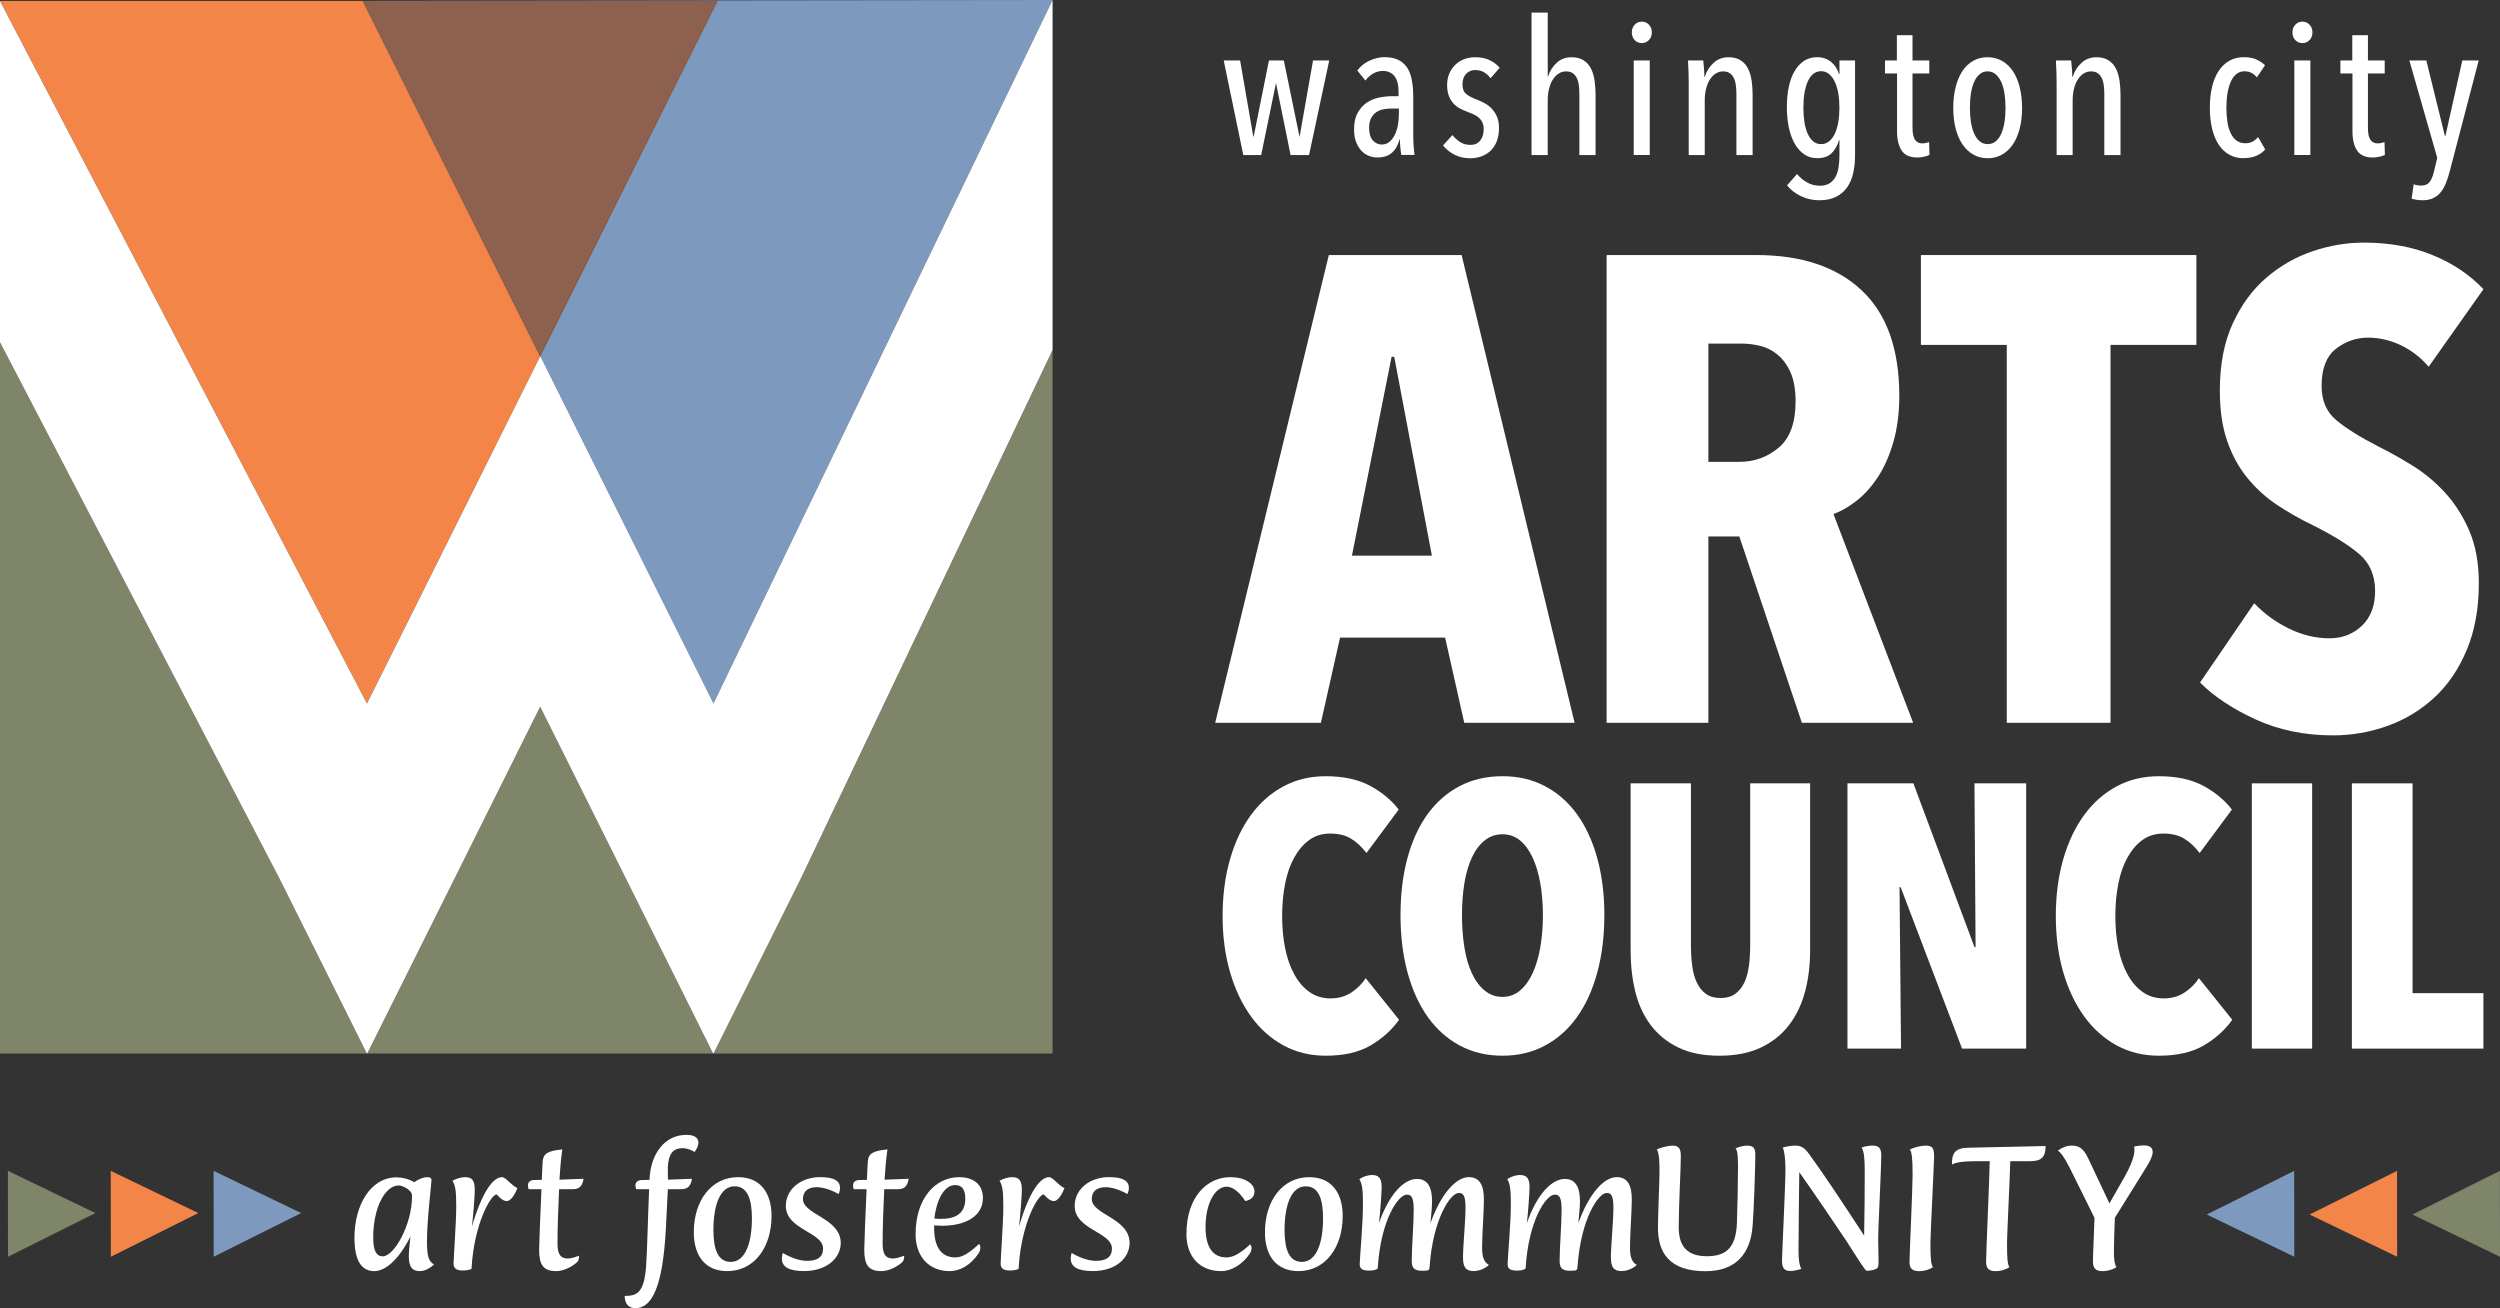 <?xml version="1.0" encoding="UTF-8"?><svg id="Layer_2" xmlns="http://www.w3.org/2000/svg" viewBox="0 0 855.04 447.42"><rect x="0" y="0" width="855.04" height="447.42" fill="#333333" stroke="none"/><defs><style>.cls-1{fill:#f28547;}.cls-2{fill:#fff;}.cls-3{fill:#7e8569;}.cls-4{fill:#7e99be;}.cls-5{fill:#8d614e;}</style></defs><g id="Outlined_Logos"><g><polygon class="cls-1" points="154.9 181.74 184.75 121.87 124.07 .33 0 .33 125.51 240.64 154.9 181.74"/><polygon class="cls-1" points="0 .33 0 .33 0 .34 0 .33"/><polygon class="cls-4" points="184.79 121.79 184.79 121.79 184.79 121.79 214.69 181.74 244.03 240.6 360 0 124.05 .29 124.07 .33 245.37 .33 184.79 121.79"/><polygon class="cls-5" points="184.79 121.79 245.37 .33 124.07 .33 184.75 121.87 184.79 121.79"/><polygon class="cls-3" points="360 360.33 360 0 360 119.69 273.88 300.51 244.07 360.25 243.99 360.29 243.86 360.25 214.1 300.55 184.75 241.69 155.45 300.51 125.64 360.25 125.55 360.29 125.43 360.25 95.62 300.55 0 117.05 0 360.33 360 360.33"/><polygon class="cls-2" points="125.43 360.25 125.55 360.29 125.64 360.25 155.45 300.51 184.75 241.69 214.1 300.55 243.86 360.25 243.99 360.29 244.07 360.25 273.88 300.51 360 119.69 360 0 244.03 240.6 244.03 240.6 214.68 181.74 184.79 121.79 184.79 121.79 184.75 121.87 154.9 181.74 125.51 240.64 125.51 240.64 0 .34 0 .33 0 117.05 0 117.05 95.62 300.55 125.43 360.25"/></g><g><g><path class="cls-2" d="m447.72,53.03h-6.32l-4.96-24.49h-.06l-5.03,24.49h-6.12l-6.7-32.35h5.61l4.51,26.04h.13l5.22-26.04h5.09l5.35,26.04h.06l4.58-26.04h5.54l-6.9,32.35Z"/><path class="cls-2" d="m479.29,53.03c-.17-.99-.3-1.98-.39-2.96-.09-.99-.13-1.78-.13-2.39h-.13c-.47,1.93-1.32,3.45-2.55,4.54-1.23,1.1-2.91,1.64-5.06,1.64-.9,0-1.83-.17-2.77-.52s-1.79-.9-2.54-1.68c-.75-.77-1.38-1.76-1.87-2.97-.49-1.2-.74-2.68-.74-4.45,0-2.32.42-4.22,1.26-5.7s1.89-2.64,3.16-3.48c1.27-.84,2.67-1.41,4.22-1.71,1.55-.3,3.03-.45,4.45-.45h2.13v-1.42c0-2.53-.48-4.37-1.45-5.51-.97-1.14-2.27-1.71-3.9-1.71-1.2,0-2.32.3-3.35.9-1.03.6-1.91,1.4-2.64,2.38l-2.77-3.42c1.07-1.46,2.47-2.59,4.19-3.38,1.72-.79,3.42-1.19,5.09-1.19,1.85,0,3.41.3,4.67.9,1.27.6,2.29,1.48,3.06,2.64.77,1.16,1.32,2.59,1.64,4.29.32,1.7.48,3.62.48,5.77v13.08c0,1.12.04,2.33.13,3.64.09,1.31.19,2.35.32,3.13h-4.51Zm-.84-15.92h-2.39c-.99,0-1.94.09-2.87.26-.92.17-1.75.51-2.48,1-.73.49-1.32,1.17-1.77,2.03-.45.86-.68,1.96-.68,3.29,0,1.98.43,3.43,1.29,4.35.86.92,1.85,1.39,2.96,1.39s2.05-.33,2.8-1c.75-.67,1.36-1.51,1.84-2.55.47-1.03.81-2.16,1-3.38.19-1.22.29-2.39.29-3.51v-1.87Z"/><path class="cls-2" d="m509.8,26.79c-.56-.82-1.28-1.49-2.16-2.03-.88-.54-1.92-.81-3.13-.81s-2.28.44-3.09,1.32c-.82.88-1.23,2.07-1.23,3.58s.42,2.6,1.26,3.29c.84.69,2.12,1.35,3.83,2,.9.34,1.79.76,2.67,1.26.88.49,1.68,1.13,2.38,1.9.71.77,1.28,1.69,1.71,2.74.43,1.05.64,2.31.64,3.77,0,1.68-.25,3.16-.74,4.45-.49,1.29-1.18,2.36-2.06,3.22-.88.86-1.92,1.51-3.13,1.97-1.2.45-2.51.68-3.93.68-1.93,0-3.7-.4-5.29-1.19-1.59-.79-2.92-1.86-4-3.19l3.22-3.55c.73.9,1.59,1.69,2.58,2.35.99.67,2.21,1,3.67,1,1.38,0,2.46-.49,3.26-1.48.79-.99,1.19-2.28,1.19-3.87,0-.9-.15-1.68-.45-2.32s-.71-1.19-1.22-1.64-1.13-.84-1.84-1.16c-.71-.32-1.47-.63-2.29-.93-.82-.3-1.62-.67-2.42-1.1-.8-.43-1.51-1-2.16-1.71s-1.16-1.57-1.55-2.58c-.39-1.01-.58-2.24-.58-3.71s.25-2.71.74-3.87c.49-1.16,1.17-2.16,2.03-3,.86-.84,1.87-1.48,3.03-1.93,1.16-.45,2.41-.68,3.74-.68,1.93,0,3.6.33,4.99,1,1.4.67,2.55,1.54,3.45,2.61l-3.16,3.61Z"/><path class="cls-2" d="m529.35,53.03h-5.54V4.3h5.54v21.85h.13c.56-1.81,1.52-3.35,2.9-4.64,1.37-1.29,3.07-1.93,5.09-1.93,1.72,0,3.13.37,4.22,1.1,1.1.73,1.93,1.7,2.51,2.9.58,1.2.98,2.58,1.19,4.13.21,1.55.32,3.12.32,4.7v20.62h-5.54v-20.67c0-.9-.04-1.83-.13-2.78-.09-.95-.29-1.81-.61-2.58s-.78-1.4-1.39-1.87c-.6-.47-1.42-.71-2.45-.71-.9,0-1.74.25-2.51.74s-1.44,1.18-2,2.07c-.56.88-.99,1.94-1.29,3.16-.3,1.23-.45,2.57-.45,4.04v18.6Z"/><path class="cls-2" d="m564.95,11.07c0,1.07-.33,1.96-1,2.64-.67.69-1.47,1.03-2.42,1.03s-1.8-.34-2.45-1.03c-.64-.69-.97-1.57-.97-2.64s.32-1.9.97-2.61,1.46-1.06,2.45-1.06,1.81.35,2.45,1.06c.64.71.97,1.58.97,2.61Zm-6.19,41.96V20.67h5.48v32.35h-5.48Z"/><path class="cls-2" d="m593.88,53.03v-20.67c0-.9-.04-1.83-.13-2.78s-.29-1.81-.61-2.58c-.32-.78-.79-1.4-1.39-1.87-.6-.47-1.42-.71-2.45-.71-.9,0-1.74.25-2.51.74s-1.44,1.18-2,2.07c-.56.88-.99,1.94-1.29,3.16-.3,1.23-.45,2.57-.45,4.04v18.6h-5.48v-24.17c0-1.29-.02-2.67-.06-4.16-.04-1.48-.11-2.82-.19-4.03h5.22c.13,1.07.22,2.15.29,3.22.06,1.07.1,1.87.1,2.39h.13c.6-1.89,1.6-3.48,3-4.77,1.4-1.29,3.1-1.93,5.12-1.93,1.72,0,3.13.37,4.22,1.1,1.1.73,1.93,1.7,2.51,2.9.58,1.2.98,2.58,1.19,4.13.22,1.55.32,3.12.32,4.7v20.62h-5.54Z"/><path class="cls-2" d="m629.11,20.67h5.35v32.35c0,2.19-.2,4.22-.61,6.09-.41,1.87-1.1,3.5-2.06,4.9-.97,1.4-2.23,2.49-3.8,3.29-1.57.79-3.49,1.19-5.77,1.19s-4.26-.46-6.22-1.39c-1.96-.92-3.56-2.16-4.8-3.71l3.42-3.87c.94,1.16,2.08,2.12,3.42,2.87,1.33.75,2.79,1.13,4.38,1.13,1.33,0,2.43-.27,3.29-.81.86-.54,1.55-1.28,2.06-2.22.52-.95.87-2.06,1.06-3.35.19-1.29.29-2.66.29-4.13v-5.09h-.13c-.52,1.76-1.34,3.23-2.48,4.41-1.14,1.18-2.83,1.77-5.06,1.77-1.63,0-3.09-.44-4.38-1.32-1.29-.88-2.37-2.09-3.25-3.64-.88-1.55-1.55-3.38-2-5.51-.45-2.13-.68-4.46-.68-6.99s.21-4.78.64-6.86c.43-2.08,1.08-3.89,1.97-5.41.88-1.52,1.97-2.71,3.26-3.55,1.29-.84,2.77-1.26,4.45-1.26,1.89,0,3.49.54,4.8,1.61,1.31,1.07,2.2,2.45,2.67,4.13h.19v-4.64Zm0,16.18c0-1.76-.13-3.41-.39-4.93-.26-1.52-.66-2.85-1.19-3.96-.54-1.12-1.19-2-1.97-2.64-.77-.64-1.68-.97-2.71-.97s-1.99.32-2.74.97c-.75.64-1.38,1.53-1.87,2.64-.49,1.12-.86,2.44-1.1,3.96-.24,1.53-.35,3.17-.35,4.93s.12,3.39.35,4.9c.24,1.5.6,2.81,1.1,3.93.49,1.12,1.12,2,1.87,2.64.75.64,1.66.97,2.74.97s1.94-.32,2.74-.97c.79-.64,1.45-1.52,1.97-2.64.52-1.12.9-2.43,1.16-3.93.26-1.5.39-3.14.39-4.9Z"/><path class="cls-2" d="m658.04,53.61c-.77.17-1.55.26-2.32.26-2.49,0-4.26-.8-5.32-2.38-1.05-1.59-1.58-3.8-1.58-6.64v-19.72h-4.12v-4.45h4.06v-8.64h5.35v8.64h5.74v4.45h-5.74v18.58c0,1.89.28,3.25.84,4.08.56.84,1.4,1.25,2.51,1.25.39,0,.79-.05,1.22-.14.43-.09.79-.2,1.1-.31l.13,4.38c-.47.26-1.1.47-1.87.64Z"/><path class="cls-2" d="m691.59,36.91c0,2.58-.27,4.92-.81,7.03-.54,2.11-1.31,3.91-2.32,5.41-1.01,1.5-2.25,2.67-3.71,3.51-1.46.84-3.12,1.26-4.96,1.26s-3.44-.42-4.9-1.26c-1.46-.84-2.7-2.01-3.71-3.51-1.01-1.5-1.78-3.31-2.32-5.41-.54-2.1-.81-4.45-.81-7.03s.27-4.94.81-7.09c.54-2.15,1.3-3.97,2.29-5.48.99-1.5,2.21-2.67,3.67-3.51,1.46-.84,3.11-1.26,4.96-1.26s3.5.42,4.96,1.26c1.46.84,2.7,2.01,3.71,3.51,1.01,1.5,1.78,3.33,2.32,5.48.54,2.15.81,4.51.81,7.09Zm-5.67-.03c0-1.76-.12-3.4-.35-4.92-.24-1.52-.61-2.84-1.13-3.95-.52-1.11-1.16-1.99-1.93-2.64-.77-.64-1.68-.97-2.71-.97s-1.93.32-2.71.97c-.77.64-1.41,1.52-1.9,2.64-.49,1.11-.86,2.43-1.1,3.95-.24,1.52-.35,3.16-.35,4.92s.12,3.39.35,4.89c.24,1.5.6,2.81,1.1,3.92s1.13,1.99,1.9,2.64,1.68.96,2.71.96,2-.32,2.77-.96,1.41-1.52,1.9-2.64c.49-1.11.86-2.42,1.1-3.92.24-1.5.35-3.13.35-4.89Z"/><path class="cls-2" d="m719.71,53.03v-20.67c0-.9-.04-1.83-.13-2.78s-.29-1.81-.61-2.58c-.32-.78-.79-1.4-1.39-1.87-.6-.47-1.42-.71-2.45-.71-.9,0-1.74.25-2.51.74s-1.44,1.18-2,2.07c-.56.88-.99,1.94-1.29,3.16-.3,1.23-.45,2.57-.45,4.04v18.6h-5.48v-24.17c0-1.29-.02-2.67-.06-4.16-.04-1.48-.11-2.82-.19-4.03h5.22c.13,1.07.22,2.15.29,3.22.06,1.07.1,1.87.1,2.39h.13c.6-1.89,1.6-3.48,3-4.77,1.4-1.29,3.1-1.93,5.12-1.93,1.72,0,3.13.37,4.22,1.1,1.1.73,1.93,1.7,2.51,2.9.58,1.2.98,2.58,1.19,4.13s.32,3.12.32,4.7v20.62h-5.54Z"/><path class="cls-2" d="m767.46,54.12c-1.93,0-3.63-.42-5.09-1.26-1.46-.84-2.67-2.02-3.64-3.54-.97-1.52-1.7-3.34-2.19-5.45-.49-2.1-.74-4.45-.74-7.03s.25-4.92.74-7.03c.49-2.1,1.24-3.92,2.22-5.45.99-1.52,2.21-2.71,3.67-3.55,1.46-.84,3.16-1.26,5.09-1.26,1.72,0,3.17.29,4.35.87,1.18.58,2.12,1.21,2.8,1.9l-2.77,4.13c-.52-.62-1.12-1.12-1.8-1.5-.69-.38-1.53-.57-2.51-.57s-1.93.31-2.71.94c-.77.62-1.41,1.49-1.9,2.58-.49,1.1-.87,2.4-1.13,3.91-.26,1.51-.39,3.17-.39,4.98s.12,3.46.35,4.94c.24,1.49.61,2.77,1.13,3.84.52,1.08,1.18,1.92,2,2.52.82.6,1.8.9,2.96.9.99,0,1.84-.19,2.55-.58.71-.39,1.32-.9,1.84-1.55l2.45,4.25c-1.76,1.98-4.19,2.96-7.28,2.96Z"/><path class="cls-2" d="m790.89,11.07c0,1.07-.33,1.96-1,2.64-.67.69-1.47,1.03-2.42,1.03s-1.8-.34-2.45-1.03c-.64-.69-.97-1.57-.97-2.64s.32-1.9.97-2.61,1.46-1.06,2.45-1.06,1.81.35,2.45,1.06.97,1.58.97,2.61Zm-6.19,41.96V20.67h5.48v32.35h-5.48Z"/><path class="cls-2" d="m813.8,53.61c-.77.17-1.55.26-2.32.26-2.49,0-4.26-.8-5.32-2.38-1.05-1.59-1.58-3.8-1.58-6.64v-19.72h-4.12v-4.45h4.06v-8.64h5.35v8.64h5.74v4.45h-5.74v18.58c0,1.89.28,3.25.84,4.08.56.84,1.4,1.25,2.51,1.25.39,0,.79-.05,1.22-.14.43-.09.79-.2,1.1-.31l.13,4.38c-.47.26-1.1.47-1.87.64Z"/><path class="cls-2" d="m837.77,58.89c-.39,1.46-.83,2.78-1.32,3.96-.49,1.18-1.1,2.19-1.8,3.03s-1.56,1.48-2.55,1.93c-.99.45-2.15.68-3.48.68-.73,0-1.44-.05-2.13-.16-.69-.11-1.25-.23-1.68-.35l.71-4.96c.81.3,1.68.45,2.58.45,1.25,0,2.18-.39,2.8-1.16.62-.77,1.11-1.85,1.45-3.22l1.23-5.09-9.54-33.32h5.8l6.38,25.91h.13l5.8-25.91h5.61l-9.99,38.22Z"/></g><g><path class="cls-2" d="m500.8,247.21l-6.55-29.15h-35.93l-6.55,29.15h-36.15l38.86-159.98h45.42l38.64,159.98h-37.73Zm-23.95-125.18h-.9l-13.56,68.01h27.34l-12.88-68.01Z"/><path class="cls-2" d="m616.27,247.21l-21.39-63.72h-10.59v63.72h-34.8V87.23h51.18c15.48,0,27.5,4.03,36.07,12.09,8.57,8.06,12.85,20.08,12.85,36.04,0,5.88-.68,11.15-2.03,15.82-1.35,4.67-3.12,8.66-5.29,11.98-2.18,3.32-4.62,6.03-7.32,8.13-2.7,2.11-5.33,3.62-7.88,4.52l27.26,71.4h-38.07Zm-2.15-109.82c0-4.07-.57-7.38-1.69-9.94-1.13-2.56-2.6-4.59-4.41-6.1-1.81-1.5-3.81-2.52-5.99-3.05-2.19-.53-4.33-.79-6.44-.79h-11.3v40.45h10.62c5.12,0,9.6-1.62,13.44-4.86,3.84-3.24,5.76-8.47,5.76-15.7Z"/><path class="cls-2" d="m721.83,117.96v129.25h-35.48V117.96h-29.37v-30.73h94.22v30.73h-29.37Z"/><path class="cls-2" d="m830.63,125.42c-2.71-3.16-5.87-5.61-9.49-7.34-3.62-1.73-7.38-2.6-11.3-2.6s-7.72,1.29-10.96,3.85c-3.24,2.57-4.86,6.79-4.86,12.68,0,4.98,1.66,8.87,4.97,11.65,3.31,2.79,8.21,5.85,14.69,9.17,3.64,1.81,7.47,3.96,11.49,6.45,4.02,2.49,7.7,5.54,11.03,9.17,3.34,3.62,6.1,7.96,8.3,13.01,2.2,5.06,3.3,11.05,3.3,18,0,8.6-1.37,16.18-4.1,22.75-2.73,6.56-6.4,11.99-11.03,16.29-4.63,4.3-9.96,7.55-16.01,9.73-6.06,2.19-12.32,3.28-18.8,3.28-9.64,0-18.42-1.81-26.32-5.42-7.91-3.62-14.28-7.83-19.09-12.65l18.53-27.11c3.46,3.62,7.46,6.52,11.98,8.7,4.52,2.19,9.11,3.28,13.78,3.28,4.37,0,8.06-1.43,11.07-4.29,3.01-2.86,4.52-6.85,4.52-11.98s-1.81-9.45-5.42-12.54c-3.62-3.09-8.89-6.36-15.82-9.83-4.37-2.11-8.47-4.44-12.32-7-3.84-2.56-7.23-5.65-10.17-9.26-2.94-3.62-5.24-7.83-6.89-12.65-1.66-4.82-2.49-10.54-2.49-17.17,0-8.89,1.47-16.53,4.41-22.93,2.94-6.4,6.78-11.64,11.52-15.7,4.75-4.07,10.02-7.08,15.82-9.04,5.8-1.96,11.64-2.94,17.51-2.94,8.73,0,16.57,1.42,23.5,4.26,6.93,2.84,12.73,6.73,17.4,11.67l-18.76,26.55Z"/></g><g><path class="cls-2" d="m468.77,357.55c-4.02,2.35-9.14,3.52-15.38,3.52-5.3,0-10.1-1.18-14.42-3.52-4.31-2.35-8.01-5.64-11.08-9.87s-5.47-9.27-7.18-15.12c-1.71-5.85-2.56-12.28-2.56-19.28s.85-13.58,2.56-19.48c1.71-5.89,4.1-10.93,7.18-15.12,3.08-4.18,6.77-7.43,11.08-9.74,4.31-2.31,9.12-3.46,14.42-3.46,6.06,0,11.13,1.09,15.18,3.27,4.06,2.18,7.32,4.89,9.8,8.14l-11.02,14.86c-1.54-2.05-3.27-3.67-5.19-4.87-1.92-1.2-4.34-1.79-7.24-1.79-2.74,0-5.11.73-7.11,2.18-2.01,1.45-3.72,3.44-5.13,5.96-1.41,2.52-2.46,5.51-3.14,8.97-.68,3.46-1.03,7.16-1.03,11.08s.34,7.6,1.03,11.02c.68,3.42,1.73,6.41,3.14,8.97,1.41,2.56,3.14,4.57,5.19,6.02,2.05,1.45,4.44,2.18,7.18,2.18s5.13-.68,7.18-2.05c2.05-1.37,3.67-2.99,4.87-4.87l11.4,14.22c-2.48,3.5-5.72,6.43-9.74,8.78Z"/><path class="cls-2" d="m548.71,313.02c0,7.18-.81,13.73-2.44,19.67-1.62,5.94-3.93,11-6.92,15.18-2.99,4.19-6.64,7.43-10.96,9.74-4.31,2.31-9.16,3.46-14.54,3.46s-10.23-1.15-14.54-3.46c-4.31-2.31-7.97-5.55-10.96-9.74-2.99-4.18-5.3-9.25-6.92-15.18-1.62-5.94-2.43-12.49-2.43-19.67s.79-13.69,2.37-19.54c1.58-5.85,3.86-10.85,6.86-14.99,2.99-4.14,6.64-7.35,10.96-9.61,4.31-2.26,9.2-3.4,14.67-3.4s10.23,1.13,14.54,3.4c4.31,2.26,7.96,5.47,10.96,9.61,2.99,4.14,5.3,9.14,6.92,14.99,1.62,5.85,2.44,12.37,2.44,19.54Zm-21.01,0c0-3.93-.3-7.58-.9-10.96-.6-3.37-1.47-6.3-2.63-8.78-1.15-2.48-2.59-4.42-4.29-5.83-1.71-1.41-3.72-2.11-6.02-2.11s-4.34.7-6.09,2.11c-1.75,1.41-3.2,3.35-4.36,5.83-1.15,2.48-2.01,5.4-2.56,8.78-.56,3.38-.83,7.03-.83,10.96s.28,7.6.83,11.02c.55,3.42,1.41,6.37,2.56,8.84,1.15,2.48,2.6,4.44,4.36,5.89,1.75,1.45,3.78,2.18,6.09,2.18s4.31-.72,6.02-2.18c1.71-1.45,3.14-3.42,4.29-5.89,1.15-2.48,2.03-5.42,2.63-8.84.6-3.42.9-7.09.9-11.02Z"/><path class="cls-2" d="m617.35,339.16c-1.15,4.36-2.97,8.16-5.45,11.4-2.48,3.25-5.68,5.81-9.61,7.69-3.93,1.88-8.67,2.82-14.22,2.82s-10.25-.94-14.1-2.82c-3.84-1.88-6.98-4.44-9.42-7.69-2.44-3.25-4.19-7.05-5.25-11.4-1.07-4.36-1.6-9.05-1.6-14.1v-57.15h20.63v55.36c0,2.56.15,4.96.45,7.18.3,2.22.83,4.12,1.6,5.7.77,1.58,1.79,2.84,3.08,3.78,1.28.94,2.95,1.41,5,1.41s3.72-.47,5-1.41c1.28-.94,2.31-2.2,3.08-3.78.77-1.58,1.3-3.48,1.6-5.7.3-2.22.45-4.61.45-7.18v-55.36h20.5v57.15c0,5.04-.58,9.74-1.73,14.1Z"/><path class="cls-2" d="m671.06,358.64l-21.01-55.23h-.38l.51,55.23h-18.32v-90.72h22.55l20.89,56h.38l-.38-56h17.68v90.72h-21.91Z"/><path class="cls-2" d="m753.74,357.55c-4.02,2.35-9.14,3.52-15.38,3.52-5.3,0-10.1-1.18-14.42-3.52-4.31-2.35-8.01-5.64-11.08-9.87-3.08-4.23-5.47-9.27-7.18-15.12-1.71-5.85-2.56-12.28-2.56-19.28s.85-13.58,2.56-19.48c1.71-5.89,4.1-10.93,7.18-15.12,3.08-4.18,6.77-7.43,11.08-9.74,4.31-2.31,9.12-3.46,14.42-3.46,6.06,0,11.13,1.09,15.18,3.27,4.06,2.18,7.32,4.89,9.8,8.14l-11.02,14.86c-1.54-2.05-3.27-3.67-5.19-4.87-1.92-1.2-4.34-1.79-7.24-1.79-2.74,0-5.11.73-7.11,2.18-2.01,1.45-3.72,3.44-5.13,5.96-1.41,2.52-2.46,5.51-3.14,8.97-.68,3.46-1.03,7.16-1.03,11.08s.34,7.6,1.03,11.02c.68,3.42,1.73,6.41,3.14,8.97,1.41,2.56,3.14,4.57,5.19,6.02,2.05,1.45,4.44,2.18,7.18,2.18s5.13-.68,7.18-2.05c2.05-1.37,3.67-2.99,4.87-4.87l11.4,14.22c-2.48,3.5-5.72,6.43-9.74,8.78Z"/><path class="cls-2" d="m770.16,358.64v-90.72h20.63v90.72h-20.63Z"/><path class="cls-2" d="m804.38,358.64v-90.72h20.76v71.76h24.22v18.96h-44.98Z"/></g></g><g><g><path class="cls-2" d="m121.23,423.23c0-10.53,5.17-20.56,14.46-20.56,1.85,0,4.12.55,6.03,1.66,1.35-1.05,3.2-1.72,4.37-1.72.98,0,1.48.31,1.48.98,0,1.48-1.54,13.42-1.54,20.87,0,5.48.62,6.89,2.4,8-1.54,1.48-3.32,2.28-4.86,2.28-2.34,0-3.75-1.17-3.75-5.05,0-1.35.25-4.19.55-6.77-4.06,8.12-8.74,11.82-12.31,11.82-4.62,0-6.83-3.82-6.83-11.51Zm19.7-14.22c0-2.15-3.45-3.57-4.55-3.57-4.74,0-8.74,7.76-8.74,17.79,0,4.56,1.11,6.46,3.26,6.46,3.88,0,10.03-10.71,10.03-20.68Z"/><path class="cls-2" d="m155.12,432.34c0-1.72.92-14.34.92-19.64s-.25-7.14-1.29-8.86c1.35-.8,3.08-1.23,4.31-1.23,2.46,0,3.32,1.17,3.32,4.49,0,1.85-.62,9.91-.99,12.43,3.45-11.76,7.2-16.93,10.34-16.93,1.23,0,3.2,2.89,5.23,3.75-1.29,3.26-2.71,4.43-3.57,4.43-.98,0-2.03-.55-3.51-2.28-1.97,0-7.76,9.97-8.62,25.48-.62.37-1.97.55-2.95.55-2.28,0-3.08-.74-3.2-2.22Z"/><path class="cls-2" d="m184.39,427.41c0-1.11.43-13.23.8-20.68h-4.37c-.18-.31-.25-.92-.25-1.29,0-1.17.74-1.79,2.09-1.85l2.65-.06c.06-1.48.18-5.23.31-6.46.25-2.46,1.66-3.51,6.71-3.94-.43,2.65-.8,7.08-.99,10.34l8.25-.31c-.37,2.09-1.11,3.57-3.69,3.57h-4.68c-.31,6.4-.55,13.67-.55,18.71,0,3.82,1.29,4.99,3.51,4.99.98,0,2.34-.37,3.88-.98,0,1.11-.19,1.85-.86,2.4-2.15,1.85-4.92,2.89-6.96,2.89-4.37,0-5.85-2.09-5.85-7.33Z"/><path class="cls-2" d="m213.63,443.23c4.19,0,6.59-.99,7.33-9.79.37-4.92.62-16.68,1.05-26.71h-4.37c-.18-.31-.31-.92-.31-1.29,0-1.11.74-1.79,2.15-1.85l2.65-.06c.37-9.17,5.36-15.39,12.62-15.39,2.89,0,4.12,1.11,4.12,2.65,0,.98-.55,2.22-1.35,3.26-.62-.62-2.52-1.35-4.12-1.35-3.26,0-4.8,2.03-4.99,6.52-.06,2.28.06,3.75.06,4.25l8.19-.31c-.37,2.09-1.11,3.57-3.69,3.57h-4.56l-.68,13.6c-1.05,19.45-4.62,27.08-10.4,27.08-2.09,0-3.63-1.17-3.69-4.19Z"/><path class="cls-2" d="m237.29,421.44c0-10.77,5.97-18.83,15.14-18.83,7.63,0,11.45,5.35,11.45,13.3,0,10.77-5.97,18.83-15.14,18.83-7.63,0-11.45-5.35-11.45-13.3Zm19.88-4.8c0-6.77-1.66-10.9-5.91-10.9-4.92,0-7.26,6.28-7.26,15.02,0,6.71,1.66,10.83,5.91,10.83,4.92,0,7.26-6.28,7.26-14.96Z"/><path class="cls-2" d="m267.41,430.43c0-.62.12-1.23.31-1.91,3.51,2.09,6.4,2.71,8.31,2.71,3.57,0,5.48-1.29,5.48-4.19,0-5.66-12.74-6.46-12.74-14.59,0-5.79,5.23-9.85,11.7-9.85,4.74,0,6.83,1.23,6.83,3.69,0,.68-.18,1.48-.49,2.09-2.95-1.66-5.6-2.34-7.51-2.34-3.02,0-4.68,1.48-4.68,4.06,0,5.35,12.93,6.52,12.93,15.02,0,4.99-4.56,9.6-12.56,9.6-5.23,0-7.57-1.42-7.57-4.31Z"/><path class="cls-2" d="m295.59,427.41c0-1.11.43-13.23.8-20.68h-4.37c-.18-.31-.25-.92-.25-1.29,0-1.17.74-1.79,2.09-1.85l2.65-.06c.06-1.48.18-5.23.31-6.46.25-2.46,1.66-3.51,6.71-3.94-.43,2.65-.8,7.08-.99,10.34l8.25-.31c-.37,2.09-1.11,3.57-3.69,3.57h-4.68c-.31,6.4-.55,13.67-.55,18.71,0,3.82,1.29,4.99,3.51,4.99.98,0,2.34-.37,3.88-.98,0,1.11-.19,1.85-.86,2.4-2.15,1.85-4.92,2.89-6.96,2.89-4.37,0-5.85-2.09-5.85-7.33Z"/><path class="cls-2" d="m313.15,422.12c0-12.31,6.77-19.51,14.9-19.51,4.74,0,8.12,2.34,8.12,7.14,0,6.22-5.97,9.48-14.03,9.48-.74,0-1.97-.06-2.65-.12v.92c0,7.14,2.96,10.03,7.26,10.03,2.4,0,4.68-1.48,8.12-4.62.31.31.43.8.43,1.23,0,.68-.18,1.29-.55,1.91-2.77,4.19-6.52,6.16-9.91,6.16-7.26,0-11.7-5.11-11.7-12.62Zm16.99-12.13c0-2.89-.92-4.68-3.45-4.68-3.26,0-6.16,3.82-7.14,11.45.62.06,1.48.12,2.22.12,5.17,0,8.37-1.91,8.37-6.89Z"/><path class="cls-2" d="m342.23,432.34c0-1.72.92-14.34.92-19.64s-.25-7.14-1.29-8.86c1.35-.8,3.08-1.23,4.31-1.23,2.46,0,3.32,1.17,3.32,4.49,0,1.85-.62,9.91-.99,12.43,3.45-11.76,7.2-16.93,10.34-16.93,1.23,0,3.2,2.89,5.23,3.75-1.29,3.26-2.71,4.43-3.57,4.43-.98,0-2.03-.55-3.51-2.28-1.97,0-7.76,9.97-8.62,25.48-.62.37-1.97.55-2.95.55-2.28,0-3.08-.74-3.2-2.22Z"/><path class="cls-2" d="m366.2,430.43c0-.62.12-1.23.31-1.91,3.51,2.09,6.4,2.71,8.31,2.71,3.57,0,5.48-1.29,5.48-4.19,0-5.66-12.74-6.46-12.74-14.59,0-5.79,5.23-9.85,11.7-9.85,4.74,0,6.83,1.23,6.83,3.69,0,.68-.18,1.48-.49,2.09-2.95-1.66-5.6-2.34-7.51-2.34-3.02,0-4.68,1.48-4.68,4.06,0,5.35,12.93,6.52,12.93,15.02,0,4.99-4.55,9.6-12.56,9.6-5.23,0-7.57-1.42-7.57-4.31Z"/><path class="cls-2" d="m405.78,422.12c0-12.93,7.2-19.51,14.96-19.51,5.05,0,8.31,2.22,8.31,4.92,0,1.72-1.11,2.83-3.14,3.26-2.4-3.69-4.68-4.92-6.4-4.92-4.06,0-7.2,5.97-7.2,13.73,0,7.32,2.71,10.46,7.2,10.46,2.46,0,5.11-1.72,8.06-4.49.74.8.55,2.15-.12,3.2-2.52,3.69-6.28,5.97-9.79,5.97-7.51,0-11.88-5.17-11.88-12.62Z"/><path class="cls-2" d="m432.63,421.44c0-10.77,5.97-18.83,15.14-18.83,7.63,0,11.45,5.35,11.45,13.3,0,10.77-5.97,18.83-15.14,18.83-7.63,0-11.45-5.35-11.45-13.3Zm19.88-4.8c0-6.77-1.66-10.9-5.91-10.9-4.92,0-7.26,6.28-7.26,15.02,0,6.71,1.66,10.83,5.91,10.83,4.92,0,7.26-6.28,7.26-14.96Z"/><path class="cls-2" d="m500.37,430.12c0-4.19.86-12.37.86-16.93,0-4.19-.68-5.17-2.28-5.17-3.02,0-8.86,9.23-9.97,24.93-.12,1.54-.12,1.66-2.46,1.66s-3.69-.49-3.69-3.32c0-4.31.68-12.86.68-17.42,0-4.19-.68-5.29-2.34-5.29-2.96,0-8.99,8.74-9.97,25.3-.68.49-1.6.68-3.08.68-2.22,0-3.08-.68-3.08-2.22,0-1.66,1.11-13.73,1.11-20.31,0-4.43-.12-6.96-1.23-8.74,1.35-.92,3.02-1.42,4.31-1.42,2.15,0,3.32.92,3.32,4.06,0,1.85-.55,9.6-.92,12.37,3.51-9.97,8.56-15.08,12.99-15.08,3.63,0,5.17,2.77,5.17,7.63,0,1.97-.31,4.74-.55,7.51,3.51-9.91,8.68-15.76,13.11-15.76,3.69,0,5.17,2.71,5.17,7.63,0,4.12-.62,11.88-.62,16.43,0,2.83.43,4.92,2.34,5.97-1.35,1.29-3.45,2.09-5.23,2.09-2.77,0-3.63-1.42-3.63-4.62Z"/><path class="cls-2" d="m550.95,430.12c0-4.19.86-12.37.86-16.93,0-4.19-.68-5.17-2.28-5.17-3.02,0-8.86,9.23-9.97,24.93-.12,1.54-.12,1.66-2.46,1.66s-3.69-.49-3.69-3.32c0-4.31.68-12.86.68-17.42,0-4.19-.68-5.29-2.34-5.29-2.96,0-8.99,8.74-9.97,25.3-.68.49-1.6.68-3.08.68-2.22,0-3.08-.68-3.08-2.22,0-1.66,1.11-13.73,1.11-20.31,0-4.43-.12-6.96-1.23-8.74,1.35-.92,3.02-1.42,4.31-1.42,2.15,0,3.32.92,3.32,4.06,0,1.85-.55,9.6-.92,12.37,3.51-9.97,8.56-15.08,12.99-15.08,3.63,0,5.17,2.77,5.17,7.63,0,1.97-.31,4.74-.55,7.51,3.51-9.91,8.68-15.76,13.11-15.76,3.69,0,5.17,2.71,5.17,7.63,0,4.12-.62,11.88-.62,16.43,0,2.83.43,4.92,2.34,5.97-1.35,1.29-3.45,2.09-5.23,2.09-2.77,0-3.63-1.42-3.63-4.62Z"/><path class="cls-2" d="m567.05,419.93c0-4.79.53-15.76.53-19.3,0-3.15-.07-5.98-.92-7.55,2.17-.85,4.14-1.25,5.45-1.25,2.23,0,2.76,1.31,2.76,3.55,0,4.2-.72,17.01-.72,24.36,0,6.57,2.95,9.91,9.65,9.91s9.85-3.09,10.24-11.03c.2-4.99.39-14.58.39-20.29-.07-3.81-.2-4.73-.85-5.52,1.05-.59,2.63-.98,4-.98,1.77,0,2.76.59,2.76,2.95,0,4.53-.46,18.71-.92,24.49-.72,9.46-5.65,15.5-16.15,15.5-12.61,0-16.22-6.63-16.22-14.84Z"/><path class="cls-2" d="m609.47,431.22c0-1.9,1.18-25.8,1.18-30.93,0-3.94-.33-6.5-.92-7.81,1.64-.46,3.15-.66,4.2-.66,2.17,0,3.22.72,4.86,2.95,4.79,6.57,10.64,15.36,18.78,27.84.13-5.84.2-16.81.2-21.8s-.26-6.89-1.05-8.34c1.31-.46,2.76-.66,3.68-.66,2.17,0,3.02.85,3.02,3.35,0,4.99-1.05,23.9-1.05,28.96,0,1.31.13,5.84.13,7.29,0,1.77-.13,2.36-1.12,2.69-.53.26-2.04.53-2.56.53s-.79-.2-1.12-.72c-1.31-1.71-3.68-5.58-5.97-9.13-3.09-4.66-11.03-16.35-16.35-23.9-.07,4.86-.26,22.98-.26,27.05,0,3.28.39,5.12.99,6.04-1.38.46-2.82.72-3.87.72-1.97,0-2.76-1.05-2.76-3.48Z"/><path class="cls-2" d="m653.09,431.48c0-2.63,1.05-25.08,1.05-29.55,0-5.78-.26-7.75-.92-8.8,1.25-.66,3.74-1.31,5.32-1.31,2.43,0,2.95.85,2.95,3.81,0,1.84-1.25,26.79-1.25,29.28,0,5.98.2,7.35.85,8.47-1.12.85-3.15,1.38-4.6,1.38-2.5,0-3.42-.92-3.42-3.28Z"/><path class="cls-2" d="m679.27,431.48c0-2.5,1.12-27.64,1.25-34.34h-4.2c-5.19,0-7.62.46-8.73,1.18-.07-4.07,1.18-5.71,5.71-5.78l26.33-.59c0,3.81-1.44,5.19-5.25,5.19h-6.83c-.13,5.19-1.12,25.54-1.12,27.77,0,5.98.2,7.35.79,8.47-1.12.85-3.09,1.38-4.6,1.38-2.43,0-3.35-.92-3.35-3.28Z"/><path class="cls-2" d="m715.82,431.48c0-2.17.46-11.42.53-14.97l-8.4-16.94c-1.97-3.94-3.22-5.45-4.14-6.04,1.51-1.12,3.09-1.71,4.86-1.71,2.3,0,3.87.92,5.45,4.2l7.35,15.56,5.19-9.13c2.63-4.66,3.35-7.55,3.35-9,0-.46,0-1.05-.13-1.31.92-.2,2.43-.39,3.28-.39,2.1,0,3.09.72,3.09,2.3,0,1.12-.72,2.89-2.36,5.45l-10.57,17c-.13,2.89-.33,8.47-.33,11.42s.26,4.53.85,5.45c-1.12.85-3.15,1.38-4.6,1.38-2.49,0-3.41-.92-3.41-3.28Z"/></g><polygon class="cls-4" points="73.05 400.45 103 414.89 73.09 429.83 73.05 400.45"/><polygon class="cls-1" points="37.87 400.45 67.83 414.89 37.91 429.83 37.87 400.45"/><polygon class="cls-3" points="2.7 400.45 32.65 414.89 2.73 429.83 2.7 400.45"/><polygon class="cls-4" points="784.69 429.83 754.73 415.39 784.65 400.45 784.69 429.83"/><polygon class="cls-1" points="819.86 429.83 789.91 415.39 819.83 400.45 819.86 429.83"/><polygon class="cls-3" points="855.04 429.83 825.09 415.39 855.01 400.45 855.04 429.83"/></g></g></svg>